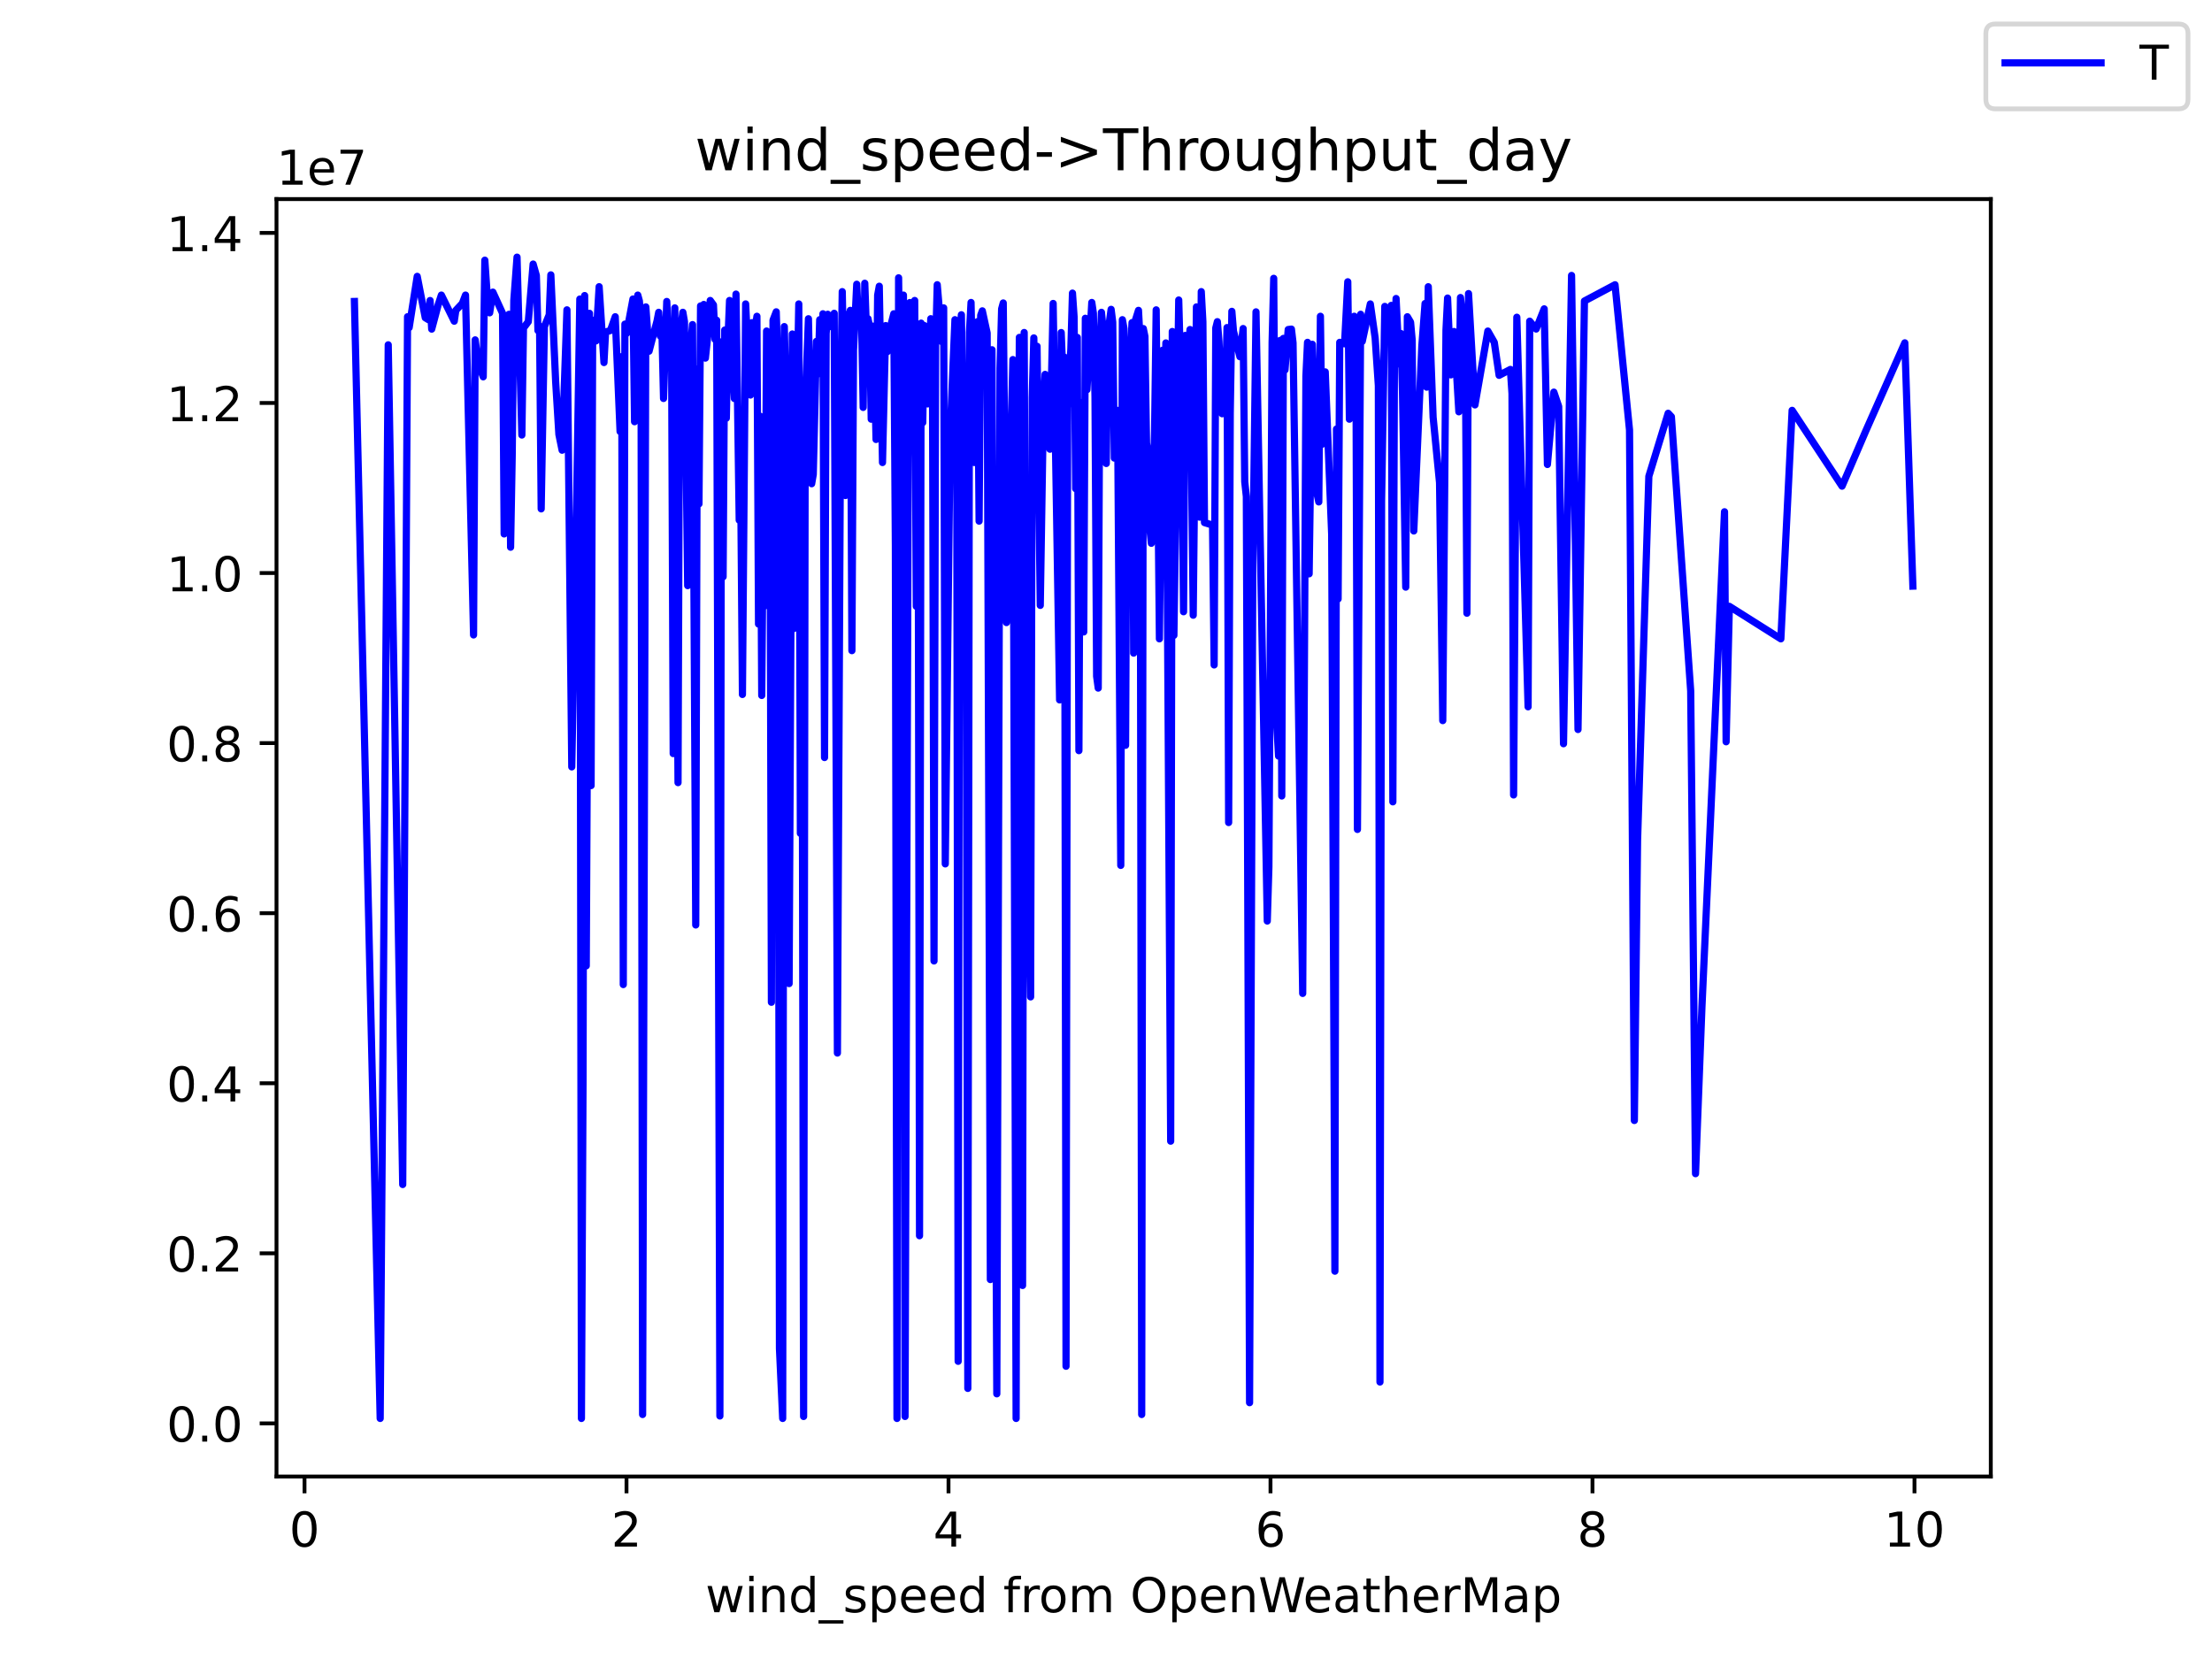 <?xml version="1.0" encoding="utf-8" standalone="no"?>
<!DOCTYPE svg PUBLIC "-//W3C//DTD SVG 1.1//EN"
  "http://www.w3.org/Graphics/SVG/1.1/DTD/svg11.dtd">
<!-- Created with matplotlib (https://matplotlib.org/) -->
<svg height="345.6pt" version="1.1" viewBox="0 0 460.8 345.6" width="460.8pt" xmlns="http://www.w3.org/2000/svg" xmlns:xlink="http://www.w3.org/1999/xlink">
 <defs>
  <style type="text/css">*{stroke-linecap:butt;stroke-linejoin:round;}</style>
 </defs>
 <g id="figure_1">
  <g id="patch_1">
   <path d="M 0 345.6 
L 460.8 345.6 
L 460.8 0 
L 0 0 
z
" style="fill:#ffffff;"/>
  </g>
  <g id="axes_1">
   <g id="patch_2">
    <path d="M 57.6 307.584 
L 414.72 307.584 
L 414.72 41.472 
L 57.6 41.472 
z
" style="fill:#ffffff;"/>
   </g>
   <g id="matplotlib.axis_1">
    <g id="xtick_1">
     <g id="line2d_1">
      <defs>
       <path d="M 0 0 
L 0 3.5 
" id="me196a22516" style="stroke:#000000;stroke-width:0.8;"/>
      </defs>
      <g>
       <use style="stroke:#000000;stroke-width:0.8;" x="63.436" xlink:href="#me196a22516" y="307.584"/>
      </g>
     </g>
     <g id="text_1">
      <!-- 0 -->
      <g transform="translate(60.254 322.182)scale(0.1 -0.1)">
       <defs>
        <path d="M 31.781 66.406 
Q 24.172 66.406 20.328 58.906 
Q 16.5 51.422 16.5 36.375 
Q 16.5 21.391 20.328 13.891 
Q 24.172 6.391 31.781 6.391 
Q 39.453 6.391 43.281 13.891 
Q 47.125 21.391 47.125 36.375 
Q 47.125 51.422 43.281 58.906 
Q 39.453 66.406 31.781 66.406 
z
M 31.781 74.219 
Q 44.047 74.219 50.516 64.516 
Q 56.984 54.828 56.984 36.375 
Q 56.984 17.969 50.516 8.266 
Q 44.047 -1.422 31.781 -1.422 
Q 19.531 -1.422 13.062 8.266 
Q 6.594 17.969 6.594 36.375 
Q 6.594 54.828 13.062 64.516 
Q 19.531 74.219 31.781 74.219 
z
" id="DejaVuSans-48"/>
       </defs>
       <use xlink:href="#DejaVuSans-48"/>
      </g>
     </g>
    </g>
    <g id="xtick_2">
     <g id="line2d_2">
      <g>
       <use style="stroke:#000000;stroke-width:0.8;" x="130.513" xlink:href="#me196a22516" y="307.584"/>
      </g>
     </g>
     <g id="text_2">
      <!-- 2 -->
      <g transform="translate(127.332 322.182)scale(0.1 -0.1)">
       <defs>
        <path d="M 19.188 8.297 
L 53.609 8.297 
L 53.609 0 
L 7.328 0 
L 7.328 8.297 
Q 12.938 14.109 22.625 23.891 
Q 32.328 33.688 34.812 36.531 
Q 39.547 41.844 41.422 45.531 
Q 43.312 49.219 43.312 52.781 
Q 43.312 58.594 39.234 62.25 
Q 35.156 65.922 28.609 65.922 
Q 23.969 65.922 18.812 64.312 
Q 13.672 62.703 7.812 59.422 
L 7.812 69.391 
Q 13.766 71.781 18.938 73 
Q 24.125 74.219 28.422 74.219 
Q 39.75 74.219 46.484 68.547 
Q 53.219 62.891 53.219 53.422 
Q 53.219 48.922 51.531 44.891 
Q 49.859 40.875 45.406 35.406 
Q 44.188 33.984 37.641 27.219 
Q 31.109 20.453 19.188 8.297 
z
" id="DejaVuSans-50"/>
       </defs>
       <use xlink:href="#DejaVuSans-50"/>
      </g>
     </g>
    </g>
    <g id="xtick_3">
     <g id="line2d_3">
      <g>
       <use style="stroke:#000000;stroke-width:0.8;" x="197.591" xlink:href="#me196a22516" y="307.584"/>
      </g>
     </g>
     <g id="text_3">
      <!-- 4 -->
      <g transform="translate(194.409 322.182)scale(0.1 -0.1)">
       <defs>
        <path d="M 37.797 64.312 
L 12.891 25.391 
L 37.797 25.391 
z
M 35.203 72.906 
L 47.609 72.906 
L 47.609 25.391 
L 58.016 25.391 
L 58.016 17.188 
L 47.609 17.188 
L 47.609 0 
L 37.797 0 
L 37.797 17.188 
L 4.891 17.188 
L 4.891 26.703 
z
" id="DejaVuSans-52"/>
       </defs>
       <use xlink:href="#DejaVuSans-52"/>
      </g>
     </g>
    </g>
    <g id="xtick_4">
     <g id="line2d_4">
      <g>
       <use style="stroke:#000000;stroke-width:0.8;" x="264.668" xlink:href="#me196a22516" y="307.584"/>
      </g>
     </g>
     <g id="text_4">
      <!-- 6 -->
      <g transform="translate(261.487 322.182)scale(0.1 -0.1)">
       <defs>
        <path d="M 33.016 40.375 
Q 26.375 40.375 22.484 35.828 
Q 18.609 31.297 18.609 23.391 
Q 18.609 15.531 22.484 10.953 
Q 26.375 6.391 33.016 6.391 
Q 39.656 6.391 43.531 10.953 
Q 47.406 15.531 47.406 23.391 
Q 47.406 31.297 43.531 35.828 
Q 39.656 40.375 33.016 40.375 
z
M 52.594 71.297 
L 52.594 62.312 
Q 48.875 64.062 45.094 64.984 
Q 41.312 65.922 37.594 65.922 
Q 27.828 65.922 22.672 59.328 
Q 17.531 52.734 16.797 39.406 
Q 19.672 43.656 24.016 45.922 
Q 28.375 48.188 33.594 48.188 
Q 44.578 48.188 50.953 41.516 
Q 57.328 34.859 57.328 23.391 
Q 57.328 12.156 50.688 5.359 
Q 44.047 -1.422 33.016 -1.422 
Q 20.359 -1.422 13.672 8.266 
Q 6.984 17.969 6.984 36.375 
Q 6.984 53.656 15.188 63.938 
Q 23.391 74.219 37.203 74.219 
Q 40.922 74.219 44.703 73.484 
Q 48.484 72.75 52.594 71.297 
z
" id="DejaVuSans-54"/>
       </defs>
       <use xlink:href="#DejaVuSans-54"/>
      </g>
     </g>
    </g>
    <g id="xtick_5">
     <g id="line2d_5">
      <g>
       <use style="stroke:#000000;stroke-width:0.8;" x="331.745" xlink:href="#me196a22516" y="307.584"/>
      </g>
     </g>
     <g id="text_5">
      <!-- 8 -->
      <g transform="translate(328.564 322.182)scale(0.1 -0.1)">
       <defs>
        <path d="M 31.781 34.625 
Q 24.75 34.625 20.719 30.859 
Q 16.703 27.094 16.703 20.516 
Q 16.703 13.922 20.719 10.156 
Q 24.75 6.391 31.781 6.391 
Q 38.812 6.391 42.859 10.172 
Q 46.922 13.969 46.922 20.516 
Q 46.922 27.094 42.891 30.859 
Q 38.875 34.625 31.781 34.625 
z
M 21.922 38.812 
Q 15.578 40.375 12.031 44.719 
Q 8.5 49.078 8.5 55.328 
Q 8.5 64.062 14.719 69.141 
Q 20.953 74.219 31.781 74.219 
Q 42.672 74.219 48.875 69.141 
Q 55.078 64.062 55.078 55.328 
Q 55.078 49.078 51.531 44.719 
Q 48 40.375 41.703 38.812 
Q 48.828 37.156 52.797 32.312 
Q 56.781 27.484 56.781 20.516 
Q 56.781 9.906 50.312 4.234 
Q 43.844 -1.422 31.781 -1.422 
Q 19.734 -1.422 13.25 4.234 
Q 6.781 9.906 6.781 20.516 
Q 6.781 27.484 10.781 32.312 
Q 14.797 37.156 21.922 38.812 
z
M 18.312 54.391 
Q 18.312 48.734 21.844 45.562 
Q 25.391 42.391 31.781 42.391 
Q 38.141 42.391 41.719 45.562 
Q 45.312 48.734 45.312 54.391 
Q 45.312 60.062 41.719 63.234 
Q 38.141 66.406 31.781 66.406 
Q 25.391 66.406 21.844 63.234 
Q 18.312 60.062 18.312 54.391 
z
" id="DejaVuSans-56"/>
       </defs>
       <use xlink:href="#DejaVuSans-56"/>
      </g>
     </g>
    </g>
    <g id="xtick_6">
     <g id="line2d_6">
      <g>
       <use style="stroke:#000000;stroke-width:0.8;" x="398.823" xlink:href="#me196a22516" y="307.584"/>
      </g>
     </g>
     <g id="text_6">
      <!-- 10 -->
      <g transform="translate(392.46 322.182)scale(0.1 -0.1)">
       <defs>
        <path d="M 12.406 8.297 
L 28.516 8.297 
L 28.516 63.922 
L 10.984 60.406 
L 10.984 69.391 
L 28.422 72.906 
L 38.281 72.906 
L 38.281 8.297 
L 54.391 8.297 
L 54.391 0 
L 12.406 0 
z
" id="DejaVuSans-49"/>
       </defs>
       <use xlink:href="#DejaVuSans-49"/>
       <use x="63.623" xlink:href="#DejaVuSans-48"/>
      </g>
     </g>
    </g>
    <g id="text_7">
     <!-- wind_speed from OpenWeatherMap -->
     <g transform="translate(146.962 335.861)scale(0.1 -0.1)">
      <defs>
       <path d="M 4.203 54.688 
L 13.188 54.688 
L 24.422 12.016 
L 35.594 54.688 
L 46.188 54.688 
L 57.422 12.016 
L 68.609 54.688 
L 77.594 54.688 
L 63.281 0 
L 52.688 0 
L 40.922 44.828 
L 29.109 0 
L 18.5 0 
z
" id="DejaVuSans-119"/>
       <path d="M 9.422 54.688 
L 18.406 54.688 
L 18.406 0 
L 9.422 0 
z
M 9.422 75.984 
L 18.406 75.984 
L 18.406 64.594 
L 9.422 64.594 
z
" id="DejaVuSans-105"/>
       <path d="M 54.891 33.016 
L 54.891 0 
L 45.906 0 
L 45.906 32.719 
Q 45.906 40.484 42.875 44.328 
Q 39.844 48.188 33.797 48.188 
Q 26.516 48.188 22.312 43.547 
Q 18.109 38.922 18.109 30.906 
L 18.109 0 
L 9.078 0 
L 9.078 54.688 
L 18.109 54.688 
L 18.109 46.188 
Q 21.344 51.125 25.703 53.562 
Q 30.078 56 35.797 56 
Q 45.219 56 50.047 50.172 
Q 54.891 44.344 54.891 33.016 
z
" id="DejaVuSans-110"/>
       <path d="M 45.406 46.391 
L 45.406 75.984 
L 54.391 75.984 
L 54.391 0 
L 45.406 0 
L 45.406 8.203 
Q 42.578 3.328 38.25 0.953 
Q 33.938 -1.422 27.875 -1.422 
Q 17.969 -1.422 11.734 6.484 
Q 5.516 14.406 5.516 27.297 
Q 5.516 40.188 11.734 48.094 
Q 17.969 56 27.875 56 
Q 33.938 56 38.25 53.625 
Q 42.578 51.266 45.406 46.391 
z
M 14.797 27.297 
Q 14.797 17.391 18.875 11.75 
Q 22.953 6.109 30.078 6.109 
Q 37.203 6.109 41.297 11.75 
Q 45.406 17.391 45.406 27.297 
Q 45.406 37.203 41.297 42.844 
Q 37.203 48.484 30.078 48.484 
Q 22.953 48.484 18.875 42.844 
Q 14.797 37.203 14.797 27.297 
z
" id="DejaVuSans-100"/>
       <path d="M 50.984 -16.609 
L 50.984 -23.578 
L -0.984 -23.578 
L -0.984 -16.609 
z
" id="DejaVuSans-95"/>
       <path d="M 44.281 53.078 
L 44.281 44.578 
Q 40.484 46.531 36.375 47.5 
Q 32.281 48.484 27.875 48.484 
Q 21.188 48.484 17.844 46.438 
Q 14.5 44.391 14.5 40.281 
Q 14.5 37.156 16.891 35.375 
Q 19.281 33.594 26.516 31.984 
L 29.594 31.297 
Q 39.156 29.25 43.188 25.516 
Q 47.219 21.781 47.219 15.094 
Q 47.219 7.469 41.188 3.016 
Q 35.156 -1.422 24.609 -1.422 
Q 20.219 -1.422 15.453 -0.562 
Q 10.688 0.297 5.422 2 
L 5.422 11.281 
Q 10.406 8.688 15.234 7.391 
Q 20.062 6.109 24.812 6.109 
Q 31.156 6.109 34.562 8.281 
Q 37.984 10.453 37.984 14.406 
Q 37.984 18.062 35.516 20.016 
Q 33.062 21.969 24.703 23.781 
L 21.578 24.516 
Q 13.234 26.266 9.516 29.906 
Q 5.812 33.547 5.812 39.891 
Q 5.812 47.609 11.281 51.797 
Q 16.75 56 26.812 56 
Q 31.781 56 36.172 55.266 
Q 40.578 54.547 44.281 53.078 
z
" id="DejaVuSans-115"/>
       <path d="M 18.109 8.203 
L 18.109 -20.797 
L 9.078 -20.797 
L 9.078 54.688 
L 18.109 54.688 
L 18.109 46.391 
Q 20.953 51.266 25.266 53.625 
Q 29.594 56 35.594 56 
Q 45.562 56 51.781 48.094 
Q 58.016 40.188 58.016 27.297 
Q 58.016 14.406 51.781 6.484 
Q 45.562 -1.422 35.594 -1.422 
Q 29.594 -1.422 25.266 0.953 
Q 20.953 3.328 18.109 8.203 
z
M 48.688 27.297 
Q 48.688 37.203 44.609 42.844 
Q 40.531 48.484 33.406 48.484 
Q 26.266 48.484 22.188 42.844 
Q 18.109 37.203 18.109 27.297 
Q 18.109 17.391 22.188 11.75 
Q 26.266 6.109 33.406 6.109 
Q 40.531 6.109 44.609 11.75 
Q 48.688 17.391 48.688 27.297 
z
" id="DejaVuSans-112"/>
       <path d="M 56.203 29.594 
L 56.203 25.203 
L 14.891 25.203 
Q 15.484 15.922 20.484 11.062 
Q 25.484 6.203 34.422 6.203 
Q 39.594 6.203 44.453 7.469 
Q 49.312 8.734 54.109 11.281 
L 54.109 2.781 
Q 49.266 0.734 44.188 -0.344 
Q 39.109 -1.422 33.891 -1.422 
Q 20.797 -1.422 13.156 6.188 
Q 5.516 13.812 5.516 26.812 
Q 5.516 40.234 12.766 48.109 
Q 20.016 56 32.328 56 
Q 43.359 56 49.781 48.891 
Q 56.203 41.797 56.203 29.594 
z
M 47.219 32.234 
Q 47.125 39.594 43.094 43.984 
Q 39.062 48.391 32.422 48.391 
Q 24.906 48.391 20.391 44.141 
Q 15.875 39.891 15.188 32.172 
z
" id="DejaVuSans-101"/>
       <path id="DejaVuSans-32"/>
       <path d="M 37.109 75.984 
L 37.109 68.5 
L 28.516 68.5 
Q 23.688 68.5 21.797 66.547 
Q 19.922 64.594 19.922 59.516 
L 19.922 54.688 
L 34.719 54.688 
L 34.719 47.703 
L 19.922 47.703 
L 19.922 0 
L 10.891 0 
L 10.891 47.703 
L 2.297 47.703 
L 2.297 54.688 
L 10.891 54.688 
L 10.891 58.5 
Q 10.891 67.625 15.141 71.797 
Q 19.391 75.984 28.609 75.984 
z
" id="DejaVuSans-102"/>
       <path d="M 41.109 46.297 
Q 39.594 47.172 37.812 47.578 
Q 36.031 48 33.891 48 
Q 26.266 48 22.188 43.047 
Q 18.109 38.094 18.109 28.812 
L 18.109 0 
L 9.078 0 
L 9.078 54.688 
L 18.109 54.688 
L 18.109 46.188 
Q 20.953 51.172 25.484 53.578 
Q 30.031 56 36.531 56 
Q 37.453 56 38.578 55.875 
Q 39.703 55.766 41.062 55.516 
z
" id="DejaVuSans-114"/>
       <path d="M 30.609 48.391 
Q 23.391 48.391 19.188 42.75 
Q 14.984 37.109 14.984 27.297 
Q 14.984 17.484 19.156 11.844 
Q 23.344 6.203 30.609 6.203 
Q 37.797 6.203 41.984 11.859 
Q 46.188 17.531 46.188 27.297 
Q 46.188 37.016 41.984 42.703 
Q 37.797 48.391 30.609 48.391 
z
M 30.609 56 
Q 42.328 56 49.016 48.375 
Q 55.719 40.766 55.719 27.297 
Q 55.719 13.875 49.016 6.219 
Q 42.328 -1.422 30.609 -1.422 
Q 18.844 -1.422 12.172 6.219 
Q 5.516 13.875 5.516 27.297 
Q 5.516 40.766 12.172 48.375 
Q 18.844 56 30.609 56 
z
" id="DejaVuSans-111"/>
       <path d="M 52 44.188 
Q 55.375 50.25 60.062 53.125 
Q 64.75 56 71.094 56 
Q 79.641 56 84.281 50.016 
Q 88.922 44.047 88.922 33.016 
L 88.922 0 
L 79.891 0 
L 79.891 32.719 
Q 79.891 40.578 77.094 44.375 
Q 74.312 48.188 68.609 48.188 
Q 61.625 48.188 57.562 43.547 
Q 53.516 38.922 53.516 30.906 
L 53.516 0 
L 44.484 0 
L 44.484 32.719 
Q 44.484 40.625 41.703 44.406 
Q 38.922 48.188 33.109 48.188 
Q 26.219 48.188 22.156 43.531 
Q 18.109 38.875 18.109 30.906 
L 18.109 0 
L 9.078 0 
L 9.078 54.688 
L 18.109 54.688 
L 18.109 46.188 
Q 21.188 51.219 25.484 53.609 
Q 29.781 56 35.688 56 
Q 41.656 56 45.828 52.969 
Q 50 49.953 52 44.188 
z
" id="DejaVuSans-109"/>
       <path d="M 39.406 66.219 
Q 28.656 66.219 22.328 58.203 
Q 16.016 50.203 16.016 36.375 
Q 16.016 22.609 22.328 14.594 
Q 28.656 6.594 39.406 6.594 
Q 50.141 6.594 56.422 14.594 
Q 62.703 22.609 62.703 36.375 
Q 62.703 50.203 56.422 58.203 
Q 50.141 66.219 39.406 66.219 
z
M 39.406 74.219 
Q 54.734 74.219 63.906 63.938 
Q 73.094 53.656 73.094 36.375 
Q 73.094 19.141 63.906 8.859 
Q 54.734 -1.422 39.406 -1.422 
Q 24.031 -1.422 14.812 8.828 
Q 5.609 19.094 5.609 36.375 
Q 5.609 53.656 14.812 63.938 
Q 24.031 74.219 39.406 74.219 
z
" id="DejaVuSans-79"/>
       <path d="M 3.328 72.906 
L 13.281 72.906 
L 28.609 11.281 
L 43.891 72.906 
L 54.984 72.906 
L 70.312 11.281 
L 85.594 72.906 
L 95.609 72.906 
L 77.297 0 
L 64.891 0 
L 49.516 63.281 
L 33.984 0 
L 21.578 0 
z
" id="DejaVuSans-87"/>
       <path d="M 34.281 27.484 
Q 23.391 27.484 19.188 25 
Q 14.984 22.516 14.984 16.5 
Q 14.984 11.719 18.141 8.906 
Q 21.297 6.109 26.703 6.109 
Q 34.188 6.109 38.703 11.406 
Q 43.219 16.703 43.219 25.484 
L 43.219 27.484 
z
M 52.203 31.203 
L 52.203 0 
L 43.219 0 
L 43.219 8.297 
Q 40.141 3.328 35.547 0.953 
Q 30.953 -1.422 24.312 -1.422 
Q 15.922 -1.422 10.953 3.297 
Q 6 8.016 6 15.922 
Q 6 25.141 12.172 29.828 
Q 18.359 34.516 30.609 34.516 
L 43.219 34.516 
L 43.219 35.406 
Q 43.219 41.609 39.141 45 
Q 35.062 48.391 27.688 48.391 
Q 23 48.391 18.547 47.266 
Q 14.109 46.141 10.016 43.891 
L 10.016 52.203 
Q 14.938 54.109 19.578 55.047 
Q 24.219 56 28.609 56 
Q 40.484 56 46.344 49.844 
Q 52.203 43.703 52.203 31.203 
z
" id="DejaVuSans-97"/>
       <path d="M 18.312 70.219 
L 18.312 54.688 
L 36.812 54.688 
L 36.812 47.703 
L 18.312 47.703 
L 18.312 18.016 
Q 18.312 11.328 20.141 9.422 
Q 21.969 7.516 27.594 7.516 
L 36.812 7.516 
L 36.812 0 
L 27.594 0 
Q 17.188 0 13.234 3.875 
Q 9.281 7.766 9.281 18.016 
L 9.281 47.703 
L 2.688 47.703 
L 2.688 54.688 
L 9.281 54.688 
L 9.281 70.219 
z
" id="DejaVuSans-116"/>
       <path d="M 54.891 33.016 
L 54.891 0 
L 45.906 0 
L 45.906 32.719 
Q 45.906 40.484 42.875 44.328 
Q 39.844 48.188 33.797 48.188 
Q 26.516 48.188 22.312 43.547 
Q 18.109 38.922 18.109 30.906 
L 18.109 0 
L 9.078 0 
L 9.078 75.984 
L 18.109 75.984 
L 18.109 46.188 
Q 21.344 51.125 25.703 53.562 
Q 30.078 56 35.797 56 
Q 45.219 56 50.047 50.172 
Q 54.891 44.344 54.891 33.016 
z
" id="DejaVuSans-104"/>
       <path d="M 9.812 72.906 
L 24.516 72.906 
L 43.109 23.297 
L 61.812 72.906 
L 76.516 72.906 
L 76.516 0 
L 66.891 0 
L 66.891 64.016 
L 48.094 14.016 
L 38.188 14.016 
L 19.391 64.016 
L 19.391 0 
L 9.812 0 
z
" id="DejaVuSans-77"/>
      </defs>
      <use xlink:href="#DejaVuSans-119"/>
      <use x="81.787" xlink:href="#DejaVuSans-105"/>
      <use x="109.57" xlink:href="#DejaVuSans-110"/>
      <use x="172.949" xlink:href="#DejaVuSans-100"/>
      <use x="236.426" xlink:href="#DejaVuSans-95"/>
      <use x="286.426" xlink:href="#DejaVuSans-115"/>
      <use x="338.525" xlink:href="#DejaVuSans-112"/>
      <use x="402.002" xlink:href="#DejaVuSans-101"/>
      <use x="463.525" xlink:href="#DejaVuSans-101"/>
      <use x="525.049" xlink:href="#DejaVuSans-100"/>
      <use x="588.525" xlink:href="#DejaVuSans-32"/>
      <use x="620.312" xlink:href="#DejaVuSans-102"/>
      <use x="655.518" xlink:href="#DejaVuSans-114"/>
      <use x="694.381" xlink:href="#DejaVuSans-111"/>
      <use x="755.562" xlink:href="#DejaVuSans-109"/>
      <use x="852.975" xlink:href="#DejaVuSans-32"/>
      <use x="884.762" xlink:href="#DejaVuSans-79"/>
      <use x="963.473" xlink:href="#DejaVuSans-112"/>
      <use x="1026.949" xlink:href="#DejaVuSans-101"/>
      <use x="1088.473" xlink:href="#DejaVuSans-110"/>
      <use x="1151.852" xlink:href="#DejaVuSans-87"/>
      <use x="1244.854" xlink:href="#DejaVuSans-101"/>
      <use x="1306.377" xlink:href="#DejaVuSans-97"/>
      <use x="1367.656" xlink:href="#DejaVuSans-116"/>
      <use x="1406.865" xlink:href="#DejaVuSans-104"/>
      <use x="1470.244" xlink:href="#DejaVuSans-101"/>
      <use x="1531.768" xlink:href="#DejaVuSans-114"/>
      <use x="1572.881" xlink:href="#DejaVuSans-77"/>
      <use x="1659.16" xlink:href="#DejaVuSans-97"/>
      <use x="1720.439" xlink:href="#DejaVuSans-112"/>
     </g>
    </g>
   </g>
   <g id="matplotlib.axis_2">
    <g id="ytick_1">
     <g id="line2d_7">
      <defs>
       <path d="M 0 0 
L -3.5 0 
" id="mae3bd62222" style="stroke:#000000;stroke-width:0.8;"/>
      </defs>
      <g>
       <use style="stroke:#000000;stroke-width:0.8;" x="57.6" xlink:href="#mae3bd62222" y="296.514"/>
      </g>
     </g>
     <g id="text_8">
      <!-- 0.0 -->
      <g transform="translate(34.697 300.313)scale(0.1 -0.1)">
       <defs>
        <path d="M 10.688 12.406 
L 21 12.406 
L 21 0 
L 10.688 0 
z
" id="DejaVuSans-46"/>
       </defs>
       <use xlink:href="#DejaVuSans-48"/>
       <use x="63.623" xlink:href="#DejaVuSans-46"/>
       <use x="95.41" xlink:href="#DejaVuSans-48"/>
      </g>
     </g>
    </g>
    <g id="ytick_2">
     <g id="line2d_8">
      <g>
       <use style="stroke:#000000;stroke-width:0.8;" x="57.6" xlink:href="#mae3bd62222" y="261.086"/>
      </g>
     </g>
     <g id="text_9">
      <!-- 0.2 -->
      <g transform="translate(34.697 264.885)scale(0.1 -0.1)">
       <use xlink:href="#DejaVuSans-48"/>
       <use x="63.623" xlink:href="#DejaVuSans-46"/>
       <use x="95.41" xlink:href="#DejaVuSans-50"/>
      </g>
     </g>
    </g>
    <g id="ytick_3">
     <g id="line2d_9">
      <g>
       <use style="stroke:#000000;stroke-width:0.8;" x="57.6" xlink:href="#mae3bd62222" y="225.658"/>
      </g>
     </g>
     <g id="text_10">
      <!-- 0.4 -->
      <g transform="translate(34.697 229.457)scale(0.1 -0.1)">
       <use xlink:href="#DejaVuSans-48"/>
       <use x="63.623" xlink:href="#DejaVuSans-46"/>
       <use x="95.41" xlink:href="#DejaVuSans-52"/>
      </g>
     </g>
    </g>
    <g id="ytick_4">
     <g id="line2d_10">
      <g>
       <use style="stroke:#000000;stroke-width:0.8;" x="57.6" xlink:href="#mae3bd62222" y="190.23"/>
      </g>
     </g>
     <g id="text_11">
      <!-- 0.6 -->
      <g transform="translate(34.697 194.03)scale(0.1 -0.1)">
       <use xlink:href="#DejaVuSans-48"/>
       <use x="63.623" xlink:href="#DejaVuSans-46"/>
       <use x="95.41" xlink:href="#DejaVuSans-54"/>
      </g>
     </g>
    </g>
    <g id="ytick_5">
     <g id="line2d_11">
      <g>
       <use style="stroke:#000000;stroke-width:0.8;" x="57.6" xlink:href="#mae3bd62222" y="154.803"/>
      </g>
     </g>
     <g id="text_12">
      <!-- 0.8 -->
      <g transform="translate(34.697 158.602)scale(0.1 -0.1)">
       <use xlink:href="#DejaVuSans-48"/>
       <use x="63.623" xlink:href="#DejaVuSans-46"/>
       <use x="95.41" xlink:href="#DejaVuSans-56"/>
      </g>
     </g>
    </g>
    <g id="ytick_6">
     <g id="line2d_12">
      <g>
       <use style="stroke:#000000;stroke-width:0.8;" x="57.6" xlink:href="#mae3bd62222" y="119.375"/>
      </g>
     </g>
     <g id="text_13">
      <!-- 1.0 -->
      <g transform="translate(34.697 123.174)scale(0.1 -0.1)">
       <use xlink:href="#DejaVuSans-49"/>
       <use x="63.623" xlink:href="#DejaVuSans-46"/>
       <use x="95.41" xlink:href="#DejaVuSans-48"/>
      </g>
     </g>
    </g>
    <g id="ytick_7">
     <g id="line2d_13">
      <g>
       <use style="stroke:#000000;stroke-width:0.8;" x="57.6" xlink:href="#mae3bd62222" y="83.947"/>
      </g>
     </g>
     <g id="text_14">
      <!-- 1.2 -->
      <g transform="translate(34.697 87.746)scale(0.1 -0.1)">
       <use xlink:href="#DejaVuSans-49"/>
       <use x="63.623" xlink:href="#DejaVuSans-46"/>
       <use x="95.41" xlink:href="#DejaVuSans-50"/>
      </g>
     </g>
    </g>
    <g id="ytick_8">
     <g id="line2d_14">
      <g>
       <use style="stroke:#000000;stroke-width:0.8;" x="57.6" xlink:href="#mae3bd62222" y="48.519"/>
      </g>
     </g>
     <g id="text_15">
      <!-- 1.4 -->
      <g transform="translate(34.697 52.318)scale(0.1 -0.1)">
       <use xlink:href="#DejaVuSans-49"/>
       <use x="63.623" xlink:href="#DejaVuSans-46"/>
       <use x="95.41" xlink:href="#DejaVuSans-52"/>
      </g>
     </g>
    </g>
    <g id="text_16">
     <!-- 1e7 -->
     <g transform="translate(57.6 38.472)scale(0.1 -0.1)">
      <defs>
       <path d="M 8.203 72.906 
L 55.078 72.906 
L 55.078 68.703 
L 28.609 0 
L 18.312 0 
L 43.219 64.594 
L 8.203 64.594 
z
" id="DejaVuSans-55"/>
      </defs>
      <use xlink:href="#DejaVuSans-49"/>
      <use x="63.623" xlink:href="#DejaVuSans-101"/>
      <use x="125.146" xlink:href="#DejaVuSans-55"/>
     </g>
    </g>
   </g>
   <g id="line2d_15">
    <path clip-path="url(#pffca9e6f1d)" d="M 73.833 62.801 
L 79.199 295.488 
L 80.876 71.834 
L 83.894 246.755 
L 84.9 65.981 
L 85.236 68.24 
L 86.913 57.569 
L 88.59 66.19 
L 89.261 66.596 
L 89.596 62.6 
L 89.931 68.562 
L 91.273 63.528 
L 91.944 61.471 
L 94.627 66.91 
L 94.962 64.65 
L 96.304 63.213 
L 96.974 61.47 
L 98.651 132.267 
L 98.987 70.804 
L 99.658 75.83 
L 100.664 78.497 
L 100.999 54.2 
L 101.67 64.034 
L 102.005 65.164 
L 102.676 60.857 
L 104.688 65.264 
L 105.024 111.227 
L 106.03 65.473 
L 106.365 113.995 
L 106.701 94.923 
L 107.036 62.595 
L 107.707 53.568 
L 108.713 90.625 
L 109.048 68.342 
L 110.055 67.006 
L 111.061 55.008 
L 111.731 57.382 
L 112.067 68.859 
L 112.402 67.931 
L 112.738 106.007 
L 113.408 68.032 
L 114.415 65.572 
L 114.75 57.261 
L 115.756 79.523 
L 116.427 90.503 
L 117.098 93.789 
L 118.104 64.545 
L 119.11 159.756 
L 120.116 105.073 
L 120.787 62.297 
L 121.122 295.488 
L 121.458 224.698 
L 121.793 61.569 
L 122.128 201.202 
L 122.799 65.266 
L 123.135 163.655 
L 123.47 66.7 
L 124.141 71.024 
L 124.812 59.723 
L 125.818 75.526 
L 126.153 69.162 
L 127.159 68.857 
L 128.165 65.982 
L 129.172 89.891 
L 129.507 74.297 
L 129.842 205.102 
L 130.178 67.522 
L 130.513 69.47 
L 131.855 62.293 
L 132.19 87.849 
L 132.861 61.473 
L 133.196 62.702 
L 133.532 67.519 
L 133.867 294.667 
L 134.538 63.933 
L 135.209 73.162 
L 136.885 66.803 
L 137.221 65.063 
L 137.556 70.007 
L 137.892 68.958 
L 138.227 83.011 
L 138.898 62.802 
L 139.233 69.881 
L 139.904 72.959 
L 140.239 156.987 
L 140.575 64.138 
L 141.245 163.035 
L 141.581 70.088 
L 142.252 65.058 
L 142.587 67.015 
L 143.258 121.997 
L 143.593 88.558 
L 143.929 71.521 
L 144.264 67.621 
L 144.935 192.687 
L 145.27 76.858 
L 145.606 104.968 
L 145.941 63.728 
L 146.276 65.37 
L 146.612 63.422 
L 146.947 74.6 
L 147.618 68.342 
L 147.953 62.595 
L 148.624 63.522 
L 148.959 70.703 
L 149.295 66.71 
L 149.966 294.975 
L 150.301 71.216 
L 150.636 120.157 
L 150.972 68.753 
L 151.307 87.115 
L 151.642 70.802 
L 151.978 62.596 
L 152.984 83.022 
L 153.319 61.266 
L 153.99 108.353 
L 154.326 104.563 
L 154.661 144.671 
L 155.332 63.314 
L 155.667 70.188 
L 156.003 69.884 
L 156.338 82.295 
L 156.673 67.212 
L 157.344 68.24 
L 157.679 65.886 
L 158.015 130.001 
L 158.35 86.705 
L 158.686 144.877 
L 159.021 104.353 
L 159.356 126.206 
L 159.692 68.96 
L 160.363 81.178 
L 160.698 208.794 
L 161.033 66.699 
L 161.704 64.957 
L 162.039 75.731 
L 162.375 280.92 
L 163.046 295.488 
L 163.381 68.035 
L 163.716 81.268 
L 164.387 204.899 
L 165.058 69.576 
L 165.393 130.928 
L 165.729 85.888 
L 166.064 81.278 
L 166.4 63.317 
L 166.735 173.605 
L 167.07 121.181 
L 167.406 295.078 
L 167.741 84.038 
L 168.412 66.399 
L 169.083 100.771 
L 169.418 98.816 
L 170.089 71.11 
L 170.424 77.883 
L 170.76 66.599 
L 171.095 77.68 
L 171.43 65.367 
L 171.766 157.806 
L 172.101 69.468 
L 172.436 65.467 
L 173.107 68.036 
L 173.778 65.265 
L 174.449 219.363 
L 175.12 83.832 
L 175.455 60.753 
L 175.79 77.886 
L 176.126 103.225 
L 176.461 65.493 
L 176.797 70.398 
L 177.132 64.651 
L 177.467 135.541 
L 177.803 72.962 
L 178.473 59.213 
L 178.809 66.699 
L 179.144 66.189 
L 179.48 66.595 
L 179.815 84.872 
L 180.15 59.005 
L 180.486 68.546 
L 180.821 66.391 
L 181.157 68.035 
L 181.492 87.327 
L 181.827 67.943 
L 182.163 77.063 
L 182.498 91.55 
L 182.833 61.471 
L 183.169 59.627 
L 183.84 96.353 
L 184.51 67.828 
L 184.846 73.267 
L 185.517 68.038 
L 186.187 65.366 
L 186.523 113.791 
L 186.858 295.488 
L 187.194 57.876 
L 187.529 87.423 
L 187.864 79.113 
L 188.2 61.47 
L 188.535 295.078 
L 189.206 95.429 
L 189.541 63.024 
L 189.877 79.523 
L 190.212 68.242 
L 190.547 62.596 
L 190.883 126.312 
L 191.218 67.622 
L 191.554 257.426 
L 191.889 67.316 
L 192.224 88.04 
L 192.56 67.826 
L 192.895 83.011 
L 193.23 84.14 
L 193.901 66.391 
L 194.237 71.424 
L 194.572 200.181 
L 194.907 72.034 
L 195.243 59.313 
L 196.249 71.217 
L 196.584 64.139 
L 196.92 179.965 
L 197.926 90.709 
L 198.932 66.597 
L 199.267 69.263 
L 199.603 283.587 
L 199.938 69.879 
L 200.274 65.57 
L 201.28 126.309 
L 201.615 289.23 
L 201.951 69.267 
L 202.286 63.01 
L 202.957 96.35 
L 203.292 68.238 
L 203.627 67.006 
L 203.963 108.56 
L 204.298 65.675 
L 204.634 64.755 
L 205.64 69.367 
L 206.311 266.556 
L 206.646 72.858 
L 207.652 290.358 
L 208.323 76.655 
L 208.658 64.344 
L 208.994 63.113 
L 209.664 129.696 
L 211.006 74.908 
L 211.677 295.488 
L 212.012 132.056 
L 212.348 70.29 
L 212.683 70.296 
L 213.018 267.788 
L 213.354 69.265 
L 213.689 143.968 
L 214.695 207.668 
L 215.031 82.81 
L 215.366 70.394 
L 215.701 92.143 
L 216.037 72.137 
L 216.708 126.11 
L 217.378 83.838 
L 217.714 77.991 
L 218.049 91.222 
L 218.72 93.578 
L 219.391 63.213 
L 220.732 145.803 
L 221.068 69.275 
L 221.403 77.882 
L 221.738 74.393 
L 222.074 284.613 
L 222.409 84.976 
L 223.08 72.651 
L 223.415 61.061 
L 223.751 65.987 
L 224.086 101.801 
L 224.421 70.295 
L 224.757 156.374 
L 225.092 83.835 
L 225.763 131.643 
L 226.098 66.298 
L 226.434 81.184 
L 227.44 63.008 
L 227.775 65.27 
L 228.111 82.809 
L 228.446 140.881 
L 228.781 143.34 
L 229.117 73.067 
L 229.452 65.061 
L 229.788 68.457 
L 230.123 94.301 
L 230.458 96.555 
L 230.794 69.475 
L 231.465 64.442 
L 231.8 67.112 
L 232.135 95.426 
L 232.806 85.49 
L 233.477 180.276 
L 233.812 66.598 
L 234.148 68.443 
L 234.483 155.259 
L 234.818 79.63 
L 235.154 79.326 
L 235.825 67.212 
L 236.16 136.056 
L 236.495 66.802 
L 237.166 64.65 
L 237.502 70.907 
L 237.837 294.667 
L 238.172 68.447 
L 238.508 70.083 
L 238.843 92.267 
L 239.178 94.612 
L 239.514 109.994 
L 239.849 113.178 
L 240.52 89.791 
L 240.855 64.549 
L 241.526 133.084 
L 242.197 72.959 
L 242.532 94.712 
L 242.868 71.439 
L 243.874 237.729 
L 244.209 69.058 
L 244.545 132.36 
L 245.551 62.496 
L 245.886 75.009 
L 246.222 95.631 
L 246.557 127.436 
L 246.892 69.88 
L 247.228 70.496 
L 247.563 73.37 
L 247.899 68.647 
L 248.569 128.159 
L 249.24 63.936 
L 249.911 107.738 
L 250.246 60.751 
L 250.582 67.01 
L 250.917 108.869 
L 252.594 109.381 
L 252.929 138.517 
L 253.265 68.339 
L 253.6 67.009 
L 253.936 71.111 
L 254.606 86.194 
L 254.942 82.192 
L 255.277 81.585 
L 255.612 68.238 
L 255.948 171.349 
L 256.283 86.09 
L 256.619 64.858 
L 256.954 68.958 
L 258.296 74.308 
L 258.966 68.443 
L 259.302 100.35 
L 259.637 103.43 
L 260.308 292.205 
L 260.979 118.099 
L 261.649 64.966 
L 263.997 191.866 
L 264.333 180.581 
L 265.003 71.318 
L 265.339 57.982 
L 266.009 151.546 
L 266.345 157.5 
L 266.68 70.907 
L 267.016 165.816 
L 267.351 70.497 
L 267.686 77.066 
L 268.357 68.648 
L 269.028 68.561 
L 269.363 71.419 
L 271.376 206.948 
L 272.046 78.316 
L 272.382 71.317 
L 272.717 119.537 
L 273.388 71.726 
L 274.394 103.021 
L 274.729 104.558 
L 275.065 65.885 
L 275.4 92.565 
L 276.071 77.473 
L 277.413 111.331 
L 278.083 264.812 
L 278.419 89.377 
L 278.754 124.771 
L 279.09 71.317 
L 280.096 71.624 
L 280.766 58.7 
L 281.102 87.327 
L 281.437 70.496 
L 282.108 65.879 
L 282.443 66.698 
L 282.779 172.785 
L 283.45 65.469 
L 283.785 71.114 
L 285.462 63.317 
L 286.468 70.398 
L 287.139 80.35 
L 287.474 287.897 
L 287.81 104.355 
L 288.48 63.829 
L 288.816 68.343 
L 289.822 63.62 
L 290.157 167.037 
L 290.493 72.341 
L 290.828 62.184 
L 291.499 75.838 
L 291.834 69.475 
L 292.17 82.001 
L 292.84 122.309 
L 293.176 65.983 
L 293.847 67.118 
L 294.182 70.806 
L 294.517 110.611 
L 296.194 72.033 
L 296.865 63.229 
L 297.2 80.654 
L 297.536 59.729 
L 298.542 86.913 
L 299.884 100.556 
L 300.554 150.113 
L 301.225 68.754 
L 301.56 62.092 
L 302.231 78.097 
L 302.902 69.06 
L 303.908 85.786 
L 304.244 61.982 
L 305.25 70.701 
L 305.585 127.745 
L 305.92 61.159 
L 307.262 84.35 
L 309.945 68.965 
L 311.287 71.318 
L 312.293 78.19 
L 314.641 76.958 
L 314.976 81.987 
L 315.311 165.602 
L 315.982 66.086 
L 318.33 147.237 
L 318.665 66.908 
L 320.007 68.546 
L 321.684 64.341 
L 322.354 96.761 
L 323.696 81.688 
L 324.702 84.67 
L 325.708 154.933 
L 327.385 57.378 
L 328.727 151.966 
L 330.068 62.705 
L 336.441 59.319 
L 339.459 89.586 
L 340.465 233.42 
L 341.136 175.041 
L 343.484 99.227 
L 347.508 86.092 
L 348.179 86.809 
L 352.204 143.956 
L 353.21 244.499 
L 354.552 209.617 
L 359.247 106.611 
L 359.582 154.523 
L 360.253 126.308 
L 370.986 133.085 
L 373.333 85.484 
L 383.73 101.277 
L 388.761 89.578 
L 396.81 71.42 
L 398.487 122.101 
L 398.487 122.101 
" style="fill:none;stroke:#0000ff;stroke-linecap:square;stroke-width:1.5;"/>
   </g>
   <g id="patch_3">
    <path d="M 57.6 307.584 
L 57.6 41.472 
" style="fill:none;stroke:#000000;stroke-linecap:square;stroke-linejoin:miter;stroke-width:0.8;"/>
   </g>
   <g id="patch_4">
    <path d="M 414.72 307.584 
L 414.72 41.472 
" style="fill:none;stroke:#000000;stroke-linecap:square;stroke-linejoin:miter;stroke-width:0.8;"/>
   </g>
   <g id="patch_5">
    <path d="M 57.6 307.584 
L 414.72 307.584 
" style="fill:none;stroke:#000000;stroke-linecap:square;stroke-linejoin:miter;stroke-width:0.8;"/>
   </g>
   <g id="patch_6">
    <path d="M 57.6 41.472 
L 414.72 41.472 
" style="fill:none;stroke:#000000;stroke-linecap:square;stroke-linejoin:miter;stroke-width:0.8;"/>
   </g>
   <g id="text_17">
    <!-- wind_speed-&gt;Throughput_day -->
    <g transform="translate(144.77 35.472)scale(0.12 -0.12)">
     <defs>
      <path d="M 4.891 31.391 
L 31.203 31.391 
L 31.203 23.391 
L 4.891 23.391 
z
" id="DejaVuSans-45"/>
      <path d="M 10.594 49.219 
L 10.594 58.109 
L 73.188 35.406 
L 73.188 27.297 
L 10.594 4.594 
L 10.594 13.484 
L 60.891 31.297 
z
" id="DejaVuSans-62"/>
      <path d="M -0.297 72.906 
L 61.375 72.906 
L 61.375 64.594 
L 35.5 64.594 
L 35.5 0 
L 25.594 0 
L 25.594 64.594 
L -0.297 64.594 
z
" id="DejaVuSans-84"/>
      <path d="M 8.5 21.578 
L 8.5 54.688 
L 17.484 54.688 
L 17.484 21.922 
Q 17.484 14.156 20.5 10.266 
Q 23.531 6.391 29.594 6.391 
Q 36.859 6.391 41.078 11.031 
Q 45.312 15.672 45.312 23.688 
L 45.312 54.688 
L 54.297 54.688 
L 54.297 0 
L 45.312 0 
L 45.312 8.406 
Q 42.047 3.422 37.719 1 
Q 33.406 -1.422 27.688 -1.422 
Q 18.266 -1.422 13.375 4.438 
Q 8.5 10.297 8.5 21.578 
z
M 31.109 56 
z
" id="DejaVuSans-117"/>
      <path d="M 45.406 27.984 
Q 45.406 37.75 41.375 43.109 
Q 37.359 48.484 30.078 48.484 
Q 22.859 48.484 18.828 43.109 
Q 14.797 37.75 14.797 27.984 
Q 14.797 18.266 18.828 12.891 
Q 22.859 7.516 30.078 7.516 
Q 37.359 7.516 41.375 12.891 
Q 45.406 18.266 45.406 27.984 
z
M 54.391 6.781 
Q 54.391 -7.172 48.188 -13.984 
Q 42 -20.797 29.203 -20.797 
Q 24.469 -20.797 20.266 -20.094 
Q 16.062 -19.391 12.109 -17.922 
L 12.109 -9.188 
Q 16.062 -11.328 19.922 -12.344 
Q 23.781 -13.375 27.781 -13.375 
Q 36.625 -13.375 41.016 -8.766 
Q 45.406 -4.156 45.406 5.172 
L 45.406 9.625 
Q 42.625 4.781 38.281 2.391 
Q 33.938 0 27.875 0 
Q 17.828 0 11.672 7.656 
Q 5.516 15.328 5.516 27.984 
Q 5.516 40.672 11.672 48.328 
Q 17.828 56 27.875 56 
Q 33.938 56 38.281 53.609 
Q 42.625 51.219 45.406 46.391 
L 45.406 54.688 
L 54.391 54.688 
z
" id="DejaVuSans-103"/>
      <path d="M 32.172 -5.078 
Q 28.375 -14.844 24.75 -17.812 
Q 21.141 -20.797 15.094 -20.797 
L 7.906 -20.797 
L 7.906 -13.281 
L 13.188 -13.281 
Q 16.891 -13.281 18.938 -11.516 
Q 21 -9.766 23.484 -3.219 
L 25.094 0.875 
L 2.984 54.688 
L 12.5 54.688 
L 29.594 11.922 
L 46.688 54.688 
L 56.203 54.688 
z
" id="DejaVuSans-121"/>
     </defs>
     <use xlink:href="#DejaVuSans-119"/>
     <use x="81.787" xlink:href="#DejaVuSans-105"/>
     <use x="109.57" xlink:href="#DejaVuSans-110"/>
     <use x="172.949" xlink:href="#DejaVuSans-100"/>
     <use x="236.426" xlink:href="#DejaVuSans-95"/>
     <use x="286.426" xlink:href="#DejaVuSans-115"/>
     <use x="338.525" xlink:href="#DejaVuSans-112"/>
     <use x="402.002" xlink:href="#DejaVuSans-101"/>
     <use x="463.525" xlink:href="#DejaVuSans-101"/>
     <use x="525.049" xlink:href="#DejaVuSans-100"/>
     <use x="588.525" xlink:href="#DejaVuSans-45"/>
     <use x="624.609" xlink:href="#DejaVuSans-62"/>
     <use x="708.398" xlink:href="#DejaVuSans-84"/>
     <use x="769.482" xlink:href="#DejaVuSans-104"/>
     <use x="832.861" xlink:href="#DejaVuSans-114"/>
     <use x="871.725" xlink:href="#DejaVuSans-111"/>
     <use x="932.906" xlink:href="#DejaVuSans-117"/>
     <use x="996.285" xlink:href="#DejaVuSans-103"/>
     <use x="1059.762" xlink:href="#DejaVuSans-104"/>
     <use x="1123.141" xlink:href="#DejaVuSans-112"/>
     <use x="1186.617" xlink:href="#DejaVuSans-117"/>
     <use x="1249.996" xlink:href="#DejaVuSans-116"/>
     <use x="1289.205" xlink:href="#DejaVuSans-95"/>
     <use x="1339.205" xlink:href="#DejaVuSans-100"/>
     <use x="1402.682" xlink:href="#DejaVuSans-97"/>
     <use x="1463.961" xlink:href="#DejaVuSans-121"/>
    </g>
   </g>
  </g>
  <g id="legend_1">
   <g id="patch_7">
    <path d="M 415.692 22.678 
L 453.8 22.678 
Q 455.8 22.678 455.8 20.678 
L 455.8 7 
Q 455.8 5 453.8 5 
L 415.692 5 
Q 413.692 5 413.692 7 
L 413.692 20.678 
Q 413.692 22.678 415.692 22.678 
z
" style="fill:#ffffff;opacity:0.8;stroke:#cccccc;stroke-linejoin:miter;"/>
   </g>
   <g id="line2d_16">
    <path d="M 417.692 13.098 
L 437.692 13.098 
" style="fill:none;stroke:#0000ff;stroke-linecap:square;stroke-width:1.5;"/>
   </g>
   <g id="line2d_17"/>
   <g id="text_18">
    <!-- T -->
    <g transform="translate(445.692 16.598)scale(0.1 -0.1)">
     <use xlink:href="#DejaVuSans-84"/>
    </g>
   </g>
  </g>
 </g>
 <defs>
  <clipPath id="pffca9e6f1d">
   <rect height="266.112" width="357.12" x="57.6" y="41.472"/>
  </clipPath>
 </defs>
</svg>
